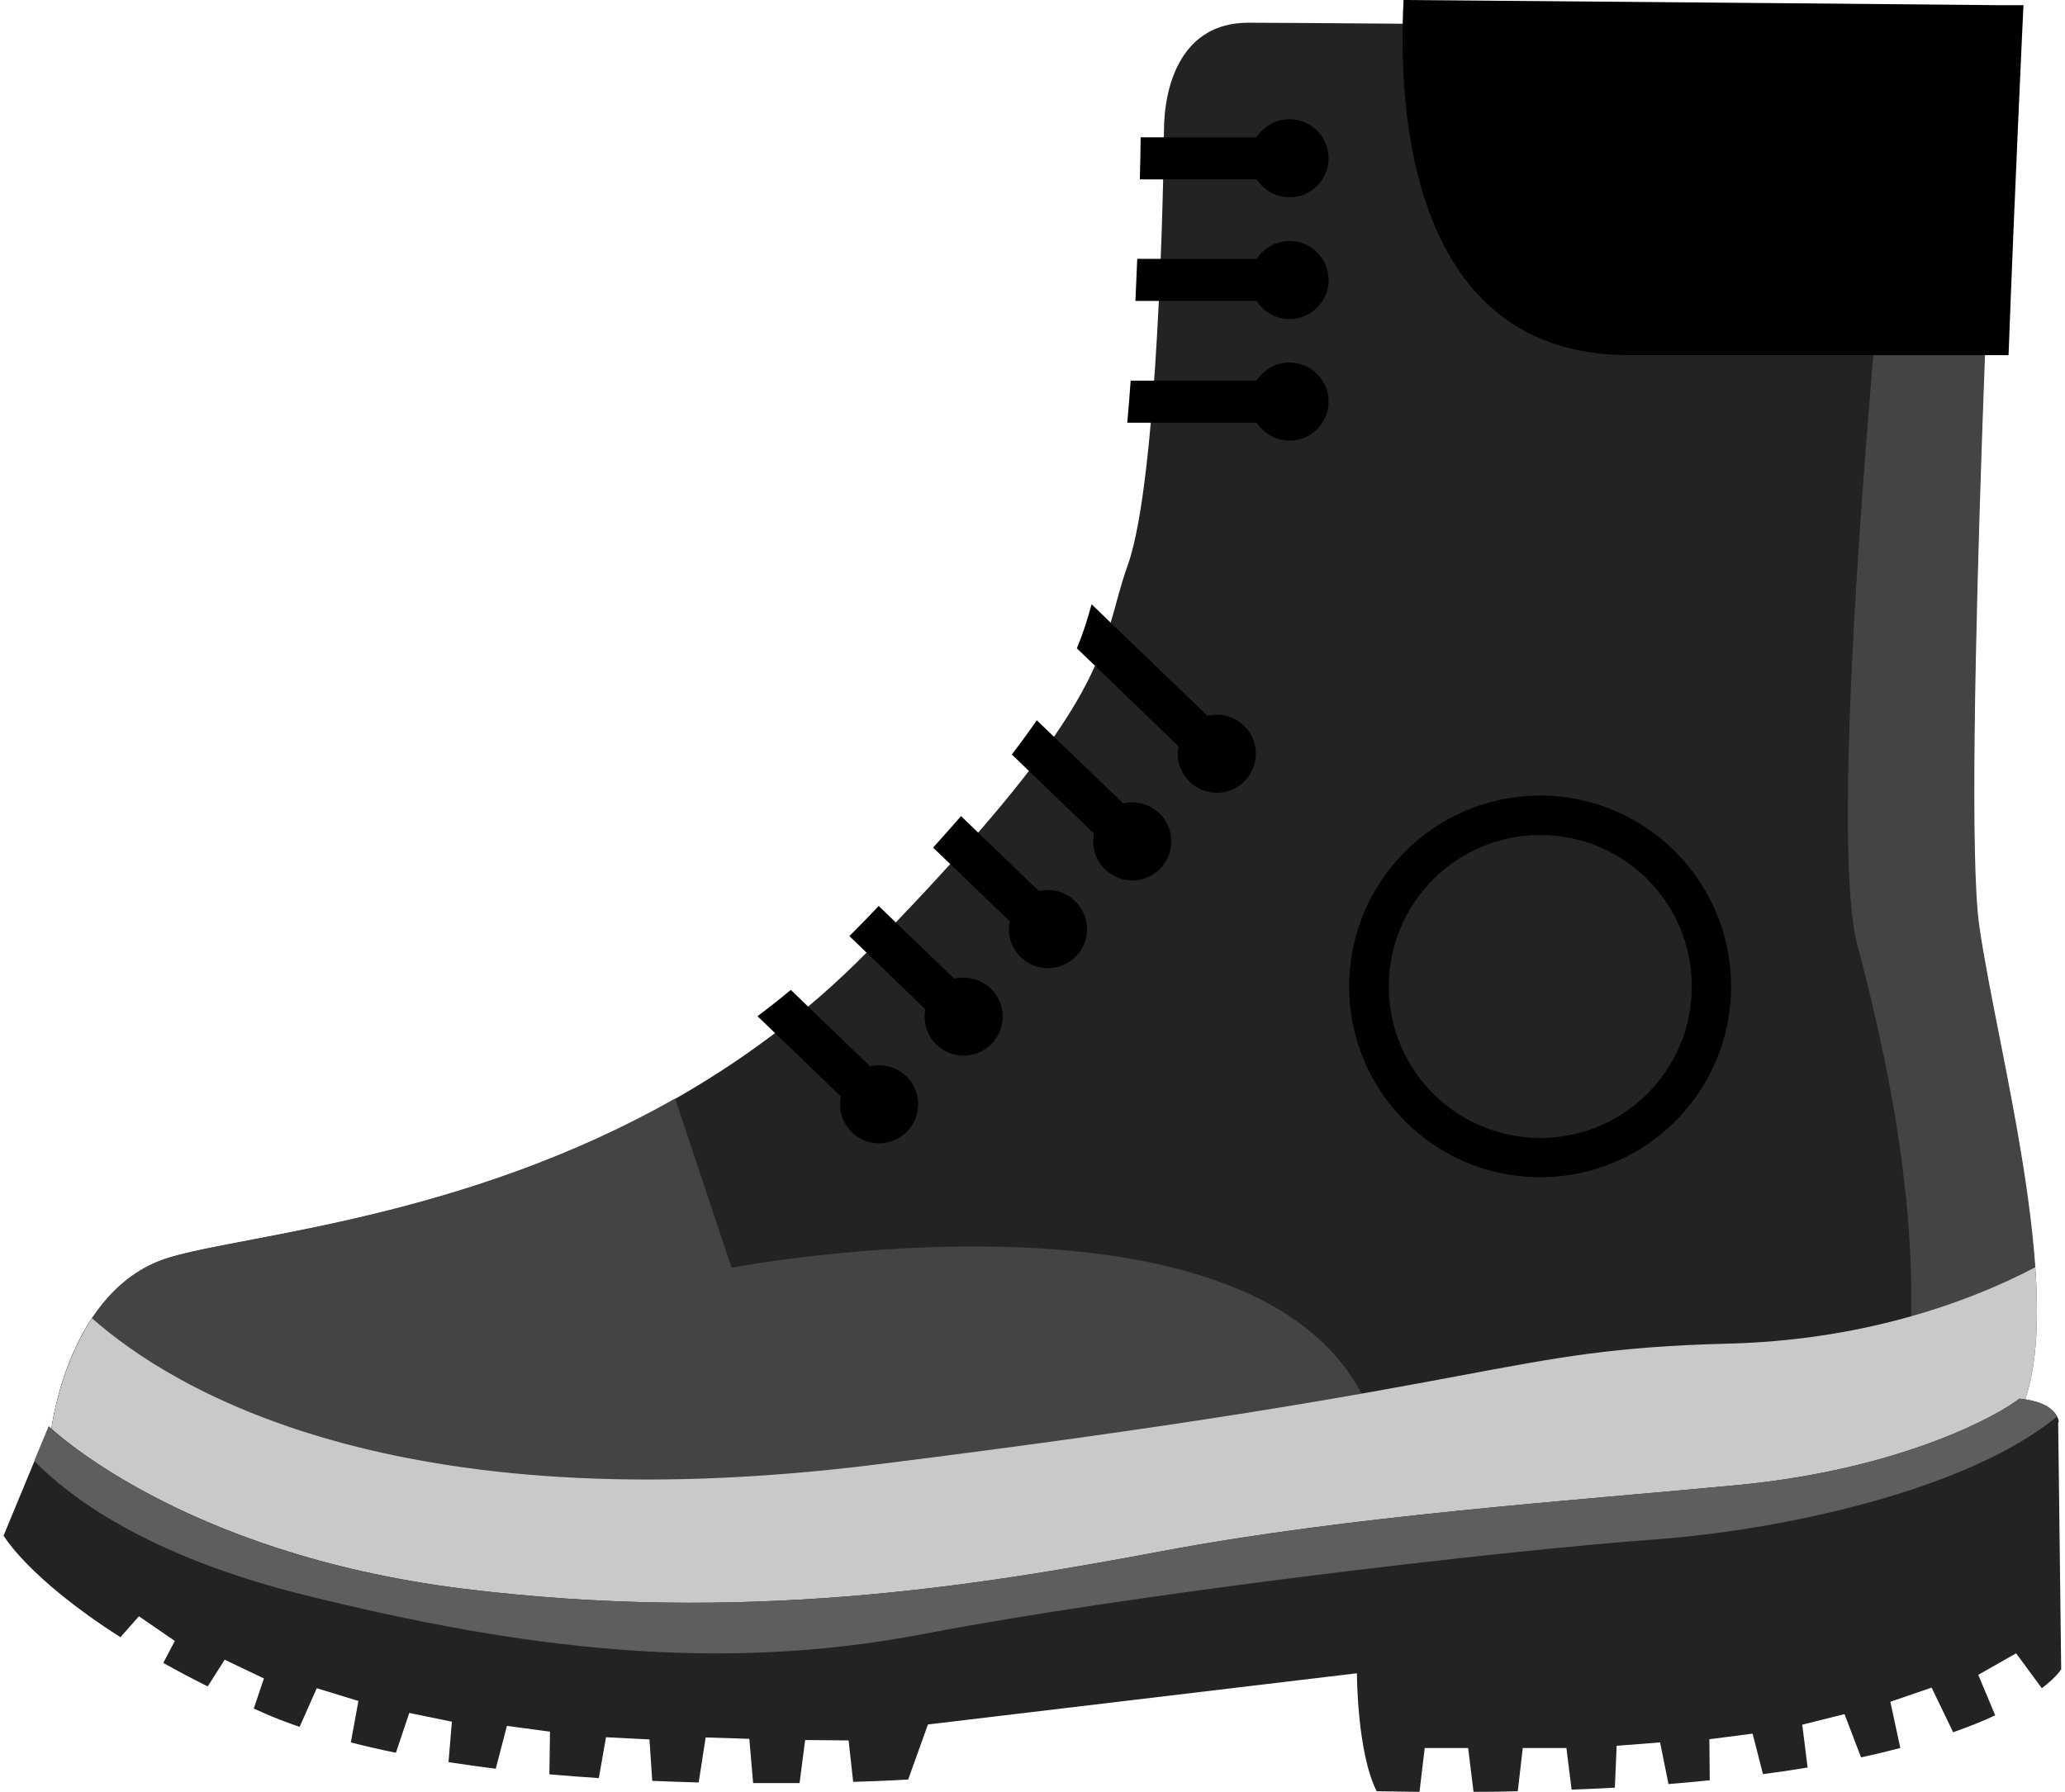 <svg width="106" height="92" viewBox="0 0 106 92" fill="none" xmlns="http://www.w3.org/2000/svg">
<path d="M2.63 73.438C2.63 73.438 3.479 66.102 8.739 64.557C13.998 63.011 31.618 62.08 44.603 48.788C57.588 35.486 56.35 33.327 57.895 28.999C59.44 24.671 59.737 9.168 59.747 6.733C59.758 4.298 60.678 1.167 64.076 1.167C67.473 1.167 102.58 1.473 102.58 1.473C102.58 1.473 100.647 41.032 101.567 47.53C102.499 54.027 106.326 67.524 103.532 72.783C100.749 78.043 71.259 80.662 71.259 80.662L43.989 84.909L21.57 83.701L4.768 78.094L2.609 73.459L2.63 73.438Z" fill="#232323"/>
<path d="M103.563 72.773C106.346 67.514 102.519 54.017 101.598 47.52C100.667 41.022 102.611 1.463 102.611 1.463C102.611 1.463 100.708 1.443 97.761 1.422C96.635 12.136 93.689 42.24 95.346 48.532C97.106 55.204 99.767 67.064 96.728 76.416C100.196 75.393 102.836 74.175 103.583 72.773H103.563Z" fill="#444444"/>
<path d="M70.277 72.364C65.027 59.839 37.553 65.089 37.553 65.089L34.657 56.401C23.852 62.541 12.729 63.37 8.739 64.546C3.479 66.091 2.63 73.428 2.63 73.428L4.789 78.063L21.591 83.671L44.01 84.878L71.279 80.632C71.279 80.632 71.832 80.581 72.784 80.489C72.18 77.756 71.371 74.983 70.266 72.354L70.277 72.364Z" fill="#444444"/>
<path d="M46.517 55.255C47.315 56.023 47.336 57.291 46.569 58.09C45.801 58.888 44.532 58.908 43.734 58.141C42.936 57.373 42.916 56.105 43.683 55.306C44.45 54.508 45.719 54.488 46.517 55.255Z" fill="black"/>
<path d="M50.856 50.753C51.654 51.52 51.675 52.789 50.907 53.587C50.14 54.386 48.871 54.406 48.073 53.639C47.275 52.871 47.254 51.602 48.022 50.804C48.789 50.006 50.058 49.986 50.856 50.753Z" fill="black"/>
<path d="M55.184 46.261C55.982 47.028 56.013 48.297 55.236 49.095C54.468 49.893 53.199 49.914 52.401 49.147C51.603 48.379 51.583 47.11 52.35 46.312C53.117 45.514 54.386 45.493 55.184 46.261Z" fill="black"/>
<path d="M59.512 41.759C60.31 42.526 60.331 43.795 59.564 44.593C58.796 45.391 57.527 45.412 56.729 44.644C55.931 43.877 55.911 42.608 56.678 41.81C57.446 41.012 58.714 40.991 59.512 41.759Z" fill="black"/>
<path d="M63.851 37.256C64.649 38.024 64.67 39.293 63.902 40.091C63.135 40.889 61.866 40.909 61.068 40.142C60.27 39.374 60.249 38.106 61.017 37.307C61.784 36.509 63.053 36.489 63.851 37.256Z" fill="black"/>
<path d="M66.194 18.613C67.299 18.613 68.2 19.513 68.2 20.618C68.2 21.724 67.299 22.624 66.194 22.624C65.089 22.624 64.189 21.724 64.189 20.618C64.189 19.513 65.089 18.613 66.194 18.613Z" fill="black"/>
<path d="M66.194 12.371C67.299 12.371 68.2 13.271 68.2 14.377C68.2 15.482 67.299 16.382 66.194 16.382C65.089 16.382 64.189 15.482 64.189 14.377C64.189 13.271 65.089 12.371 66.194 12.371Z" fill="black"/>
<path d="M66.194 6.119C67.299 6.119 68.2 7.019 68.2 8.125C68.2 9.23 67.299 10.13 66.194 10.13C65.089 10.13 64.189 9.23 64.189 8.125C64.189 7.019 65.089 6.119 66.194 6.119Z" fill="black"/>
<path d="M103.87 0.266H102.611C102.355 0.256 83.353 0.092 72.047 0C71.75 5.71 72.384 18.234 83.609 18.234H103.102C103.44 9.25 103.808 1.699 103.808 1.525L103.87 0.266Z" fill="black"/>
<path d="M65.867 7.05H58.551C58.551 7.592 58.53 8.329 58.51 9.209H65.867C66.46 9.209 66.941 8.728 66.941 8.135C66.941 7.541 66.46 7.06 65.867 7.06V7.05Z" fill="black"/>
<path d="M65.866 13.292H58.376C58.346 13.988 58.315 14.714 58.284 15.451H65.866C66.46 15.451 66.941 14.97 66.941 14.366C66.941 13.763 66.46 13.292 65.866 13.292Z" fill="black"/>
<path d="M65.867 19.544H58.039C57.988 20.281 57.927 20.997 57.865 21.703H65.867C66.46 21.703 66.941 21.222 66.941 20.629C66.941 20.035 66.46 19.554 65.867 19.554V19.544Z" fill="black"/>
<path d="M55.276 33.286L61.477 39.262C61.907 39.671 62.582 39.661 63.002 39.231C63.411 38.801 63.401 38.116 62.971 37.707L56.034 31.025C55.839 31.731 55.624 32.457 55.276 33.286Z" fill="black"/>
<path d="M51.94 38.74L57.149 43.754C57.578 44.163 58.254 44.153 58.673 43.723C59.083 43.294 59.072 42.618 58.643 42.199L53.219 36.98C52.851 37.522 52.421 38.106 51.94 38.74Z" fill="black"/>
<path d="M52.81 48.246C53.24 48.655 53.915 48.645 54.335 48.215C54.754 47.786 54.734 47.1 54.304 46.691L49.331 41.902C48.891 42.413 48.41 42.946 47.898 43.519L52.81 48.246Z" fill="black"/>
<path d="M48.471 52.748C48.901 53.158 49.587 53.147 49.996 52.718C50.405 52.288 50.395 51.602 49.965 51.193L45.105 46.517C44.665 46.977 44.215 47.448 43.734 47.929C43.693 47.97 43.642 48.011 43.601 48.062L48.461 52.748H48.471Z" fill="black"/>
<path d="M38.894 52.185L44.143 57.24C44.573 57.65 45.248 57.639 45.668 57.21C46.077 56.78 46.067 56.094 45.637 55.685L40.593 50.825C40.03 51.295 39.457 51.745 38.884 52.175L38.894 52.185Z" fill="black"/>
<g style="mix-blend-mode:multiply">
<path d="M103.563 72.773C104.514 70.972 104.699 68.199 104.473 65.068C100.667 67.064 95.275 68.823 88.716 68.987C76.897 69.294 77.808 71.105 44.931 75.198C20.189 78.278 8.841 71.32 4.728 67.688C2.998 70.297 2.63 73.438 2.63 73.438L4.789 78.074L21.591 83.681L44.01 84.888L71.279 80.642C71.279 80.642 100.769 78.022 103.553 72.763L103.563 72.773Z" fill="#C9C9C9"/>
</g>
<path d="M105.681 73.019C105.681 73.019 105.681 72.006 103.665 71.811C102.652 72.62 97.659 75.444 89.166 76.252C80.683 77.061 69.376 77.818 59.676 79.639C49.976 81.46 38.26 83.374 23.719 81.563C9.179 79.742 2.507 73.234 2.507 73.234L0.185 78.841C0.185 78.841 1.433 81.031 6.181 84.06L7.132 82.985L8.974 84.254L8.381 85.38C9.087 85.779 9.844 86.178 10.663 86.587L11.532 85.216L13.548 86.178L13.026 87.723C13.19 87.794 13.344 87.866 13.507 87.938C14.101 88.204 14.725 88.439 15.38 88.664L16.26 86.679L18.398 87.334L18.009 89.462C18.756 89.657 19.534 89.831 20.322 89.994L21.008 87.948L23.197 88.398L23.023 90.475C23.822 90.598 24.63 90.711 25.448 90.813L26.021 88.613L28.232 88.91L28.201 91.1C29.05 91.171 29.9 91.243 30.739 91.294L31.107 89.196L33.338 89.309L33.481 91.437C34.289 91.468 35.087 91.499 35.865 91.519L36.223 89.207L38.464 89.278L38.659 91.55C39.498 91.55 40.306 91.55 41.043 91.55L41.329 89.34L43.56 89.36L43.795 91.488C45.555 91.437 46.619 91.366 46.619 91.366L47.633 88.541L69.653 85.912C69.653 85.912 69.653 89.954 70.666 91.969C71.413 91.98 72.139 91.99 72.866 92L73.132 89.749H75.362L75.639 92C76.416 92 77.174 91.99 77.91 91.969L78.166 89.749H80.407L80.673 91.887C81.441 91.857 82.177 91.826 82.894 91.785L82.986 89.636L85.216 89.462L85.646 91.601C86.383 91.54 87.089 91.478 87.764 91.406L87.744 89.299L89.964 89.012L90.496 91.089C91.294 90.987 92.062 90.874 92.788 90.752L92.512 88.552L94.681 88.009L95.531 90.23C96.247 90.076 96.922 89.913 97.546 89.749L97.035 87.375L99.153 86.648L100.258 88.941C101.097 88.644 101.813 88.357 102.417 88.071L101.547 85.993L103.491 84.888L104.811 86.679C105.579 86.096 105.804 85.707 105.804 85.707L105.65 73.029L105.681 73.019Z" fill="#232323"/>
<path d="M85.022 79.035C91.377 78.565 100.934 76.559 105.589 72.732C105.426 72.415 104.965 71.944 103.656 71.811C102.643 72.62 97.649 75.444 89.156 76.252C80.673 77.061 69.367 77.818 59.666 79.639C49.966 81.461 38.25 83.374 23.709 81.563C9.169 79.742 2.497 73.234 2.497 73.234L1.761 75.014C3.521 76.815 7.47 79.854 15.534 81.87C26.851 84.694 36.95 85.912 47.449 83.886C57.957 81.87 76.734 79.639 85.022 79.035Z" fill="#5E5E5E"/>
<path d="M88.859 50.651C88.859 56.064 84.47 60.443 79.057 60.443C73.644 60.443 69.254 56.053 69.254 50.651C69.254 45.248 73.644 40.848 79.057 40.848C84.47 40.848 88.859 45.238 88.859 50.651Z" fill="black"/>
<path d="M86.843 50.651C86.843 54.948 83.364 58.427 79.067 58.427C74.769 58.427 71.29 54.948 71.29 50.651C71.29 46.353 74.769 42.874 79.067 42.874C83.364 42.874 86.843 46.353 86.843 50.651Z" fill="#232323"/>
</svg>
